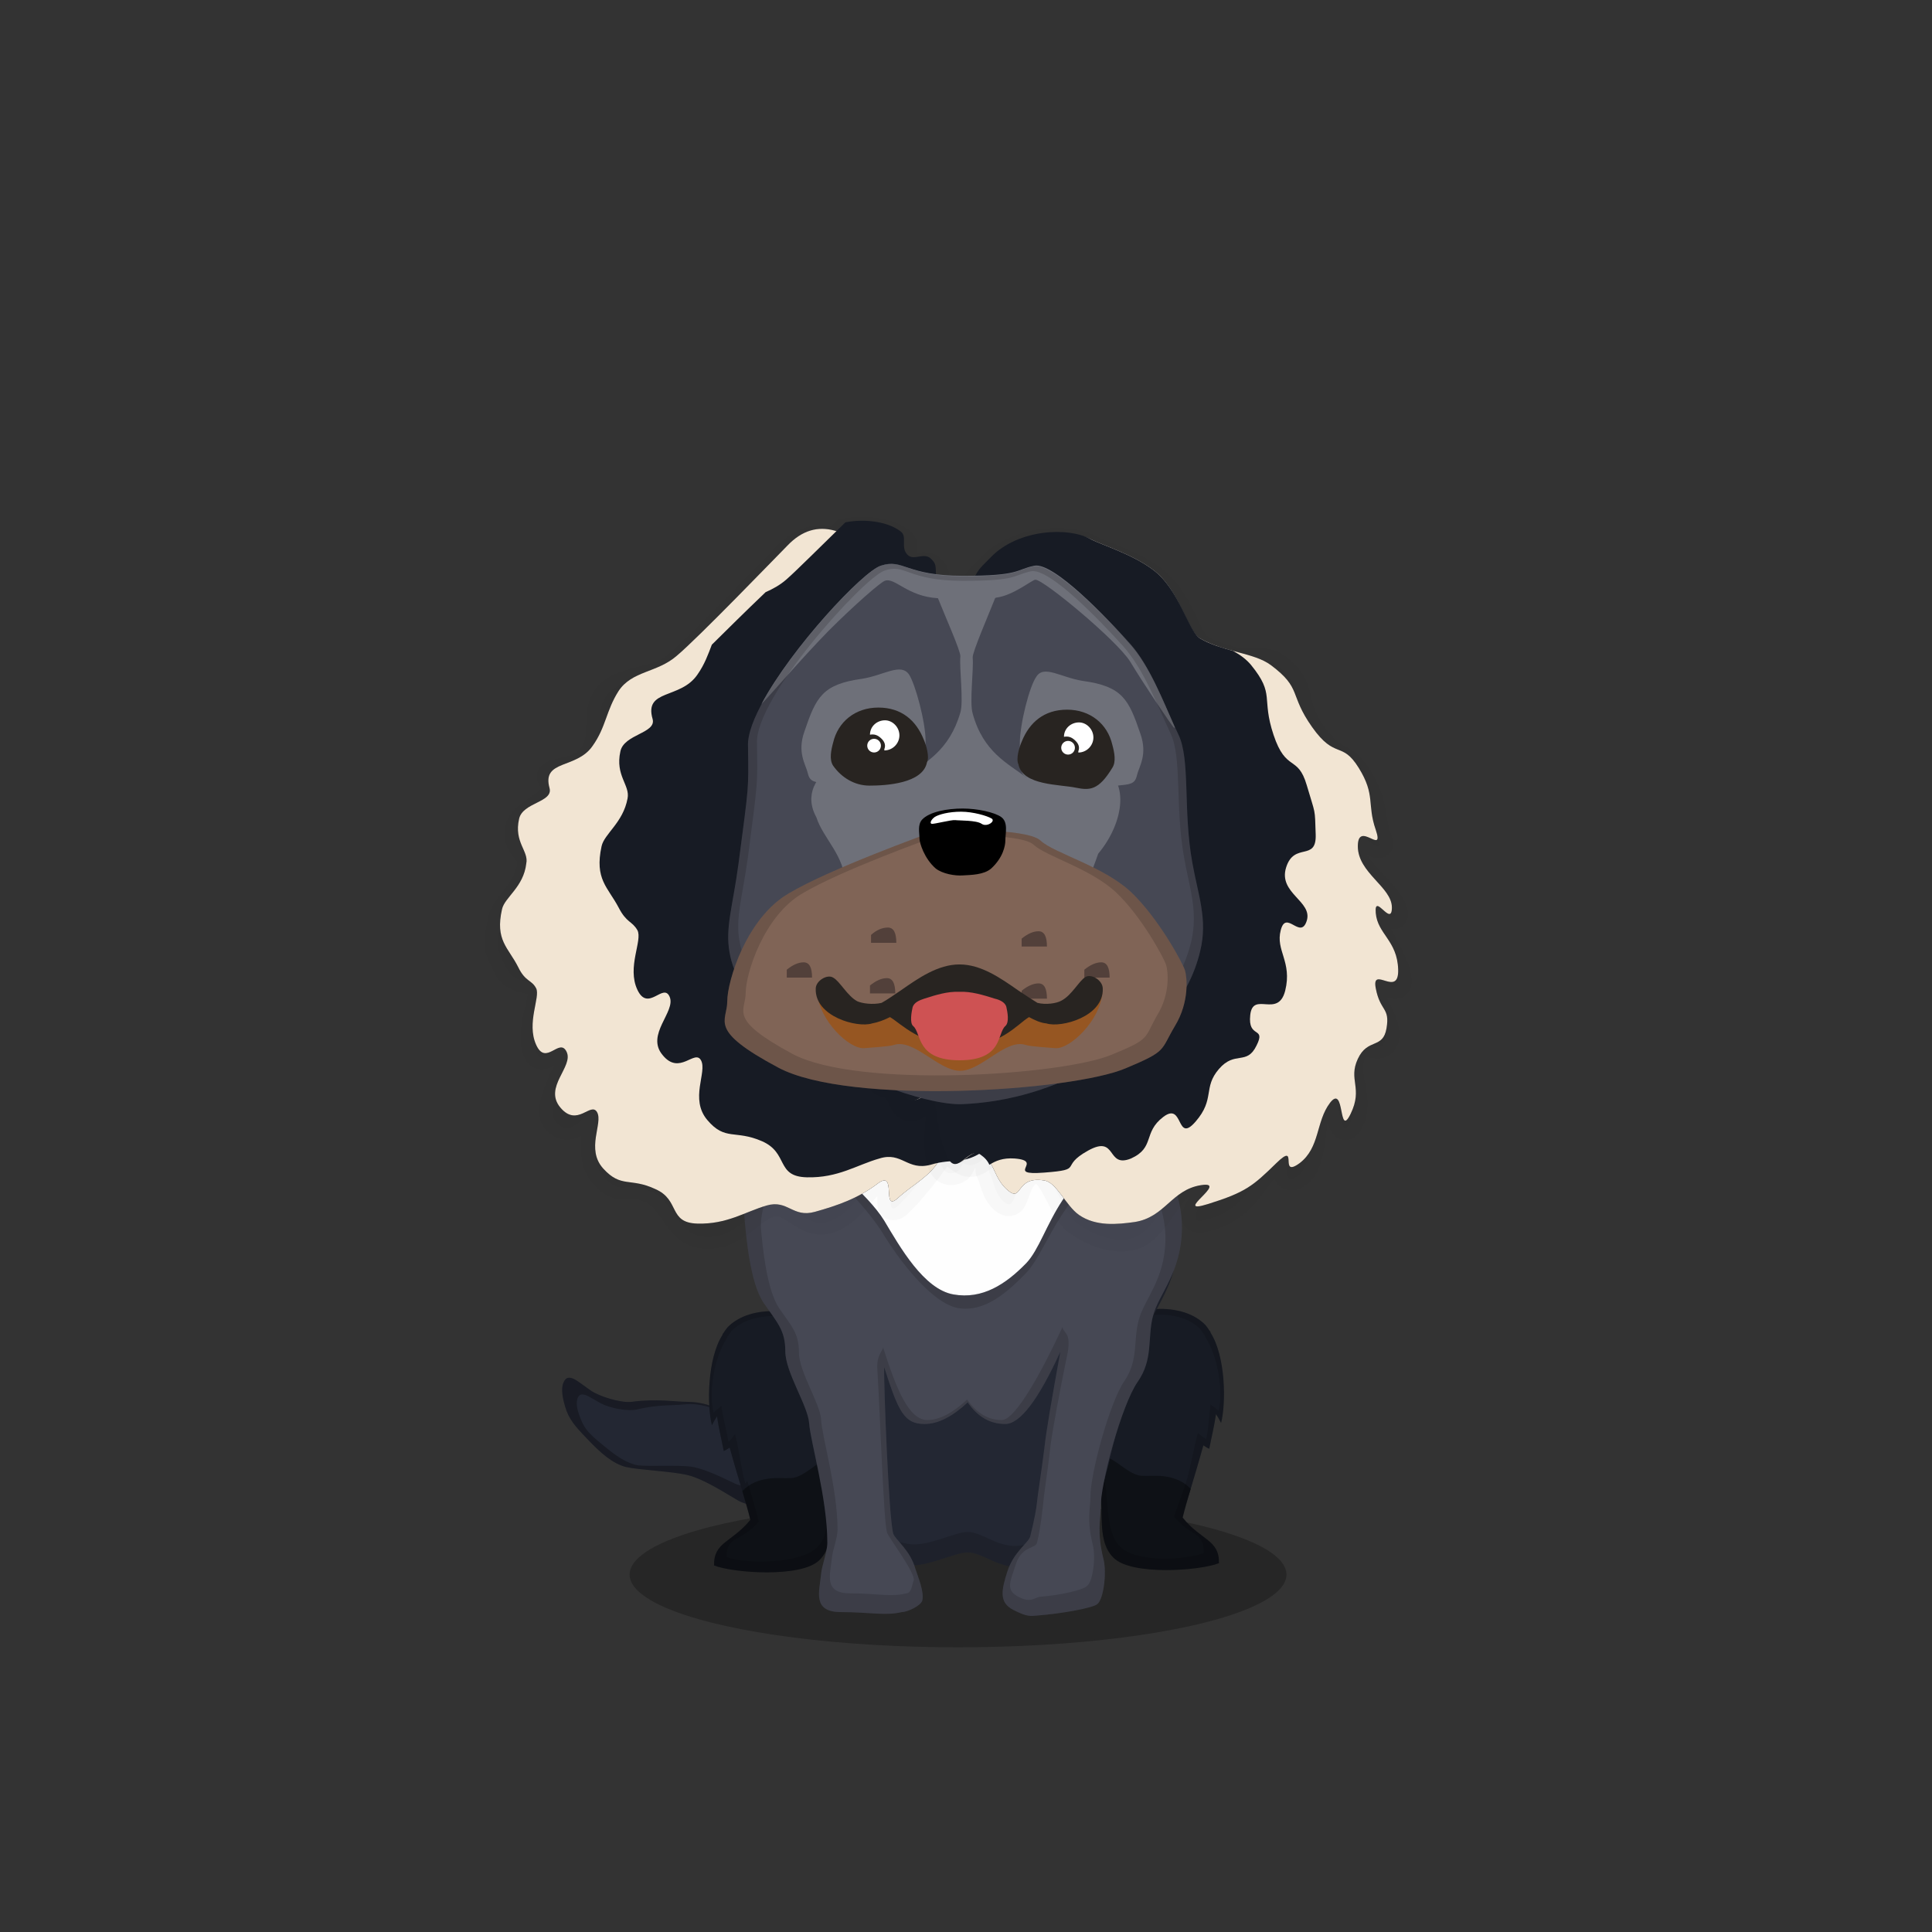 ﻿<?xml version="1.0" encoding="utf-8"?><!DOCTYPE svg PUBLIC "-//W3C//DTD SVG 1.1//EN" "http://www.w3.org/Graphics/SVG/1.1/DTD/svg11.dtd"><svg x="0" y="0" width="340px" height="340px" viewBox="0, 0, 340, 340" preserveAspectRatio="xMidYMid" font-size="0" id="a" enable-background="new 0 0 340 340" xmlns="http://www.w3.org/2000/svg" xmlns:xlink="http://www.w3.org/1999/xlink" xmlns:xml="http://www.w3.org/XML/1998/namespace" version="1.1"><rect x="0" y="0" width="340" height="340" fill="#333333" stroke="none"/><g id="b" fill="#000"><g id="c"><g transform="translate(0, 0) translate(0, 224)" id="d"><ellipse cx="168.6" cy="53.1" rx="57.8" ry="12.8" fill-opacity="0.25" id="e" /></g><g id="f"><g transform="translate(135.3, 239.5) scale(0.75) translate(-135.3, -239.5) translate(86.8, 77.2) translate(0, 161)" id="g"><path d="M0.4 6.2 C0.3 6.5 -0.6 7.7 0.7 12 C1.5 14.9 3.1 16.7 5.8 19.5 C9.2 23.1 11.9 25.4 15 26.2 C18.1 26.9 25.8 27.2 29.5 28.1 C33.5 29.1 38.9 32.7 41.2 34 C46 36.8 58.3 35.8 61.1 30.3 C62.5 27.5 64.6 23.5 64.1 19.5 C63.5 15.4 60.2 11.4 57.5 12 C52 13.2 48.6 13.1 43.4 13.8 C38.1 14.5 35.9 10.9 29.4 10.9 C26.4 10.9 22.2 10.1 16.3 10.9 C13.7 11.2 8.7 9.6 6.8 8.3 C5.9 7.7 3.6 5.9 2.7 5.5 C1.5 5 0.9 5.2 0.4 6.2 z" id="h" fill="#232733" /><g transform="translate(0, 5)" id="i"><path d="M37.6 7.9 C34.9 7.5 32.7 6.1 28.6 6.5 C26.1 6.8 22.4 6.5 17.5 7.7 C15.3 8.2 11 7.3 9.2 6.3 C8.4 5.9 6.3 4.6 5.5 4.3 C4.4 4 4 4.2 3.6 5.1 C3.6 5.4 2.9 6.5 4.4 10 C5.3 12.4 6.8 13.8 9.4 15.9 C12.6 18.6 15.1 20.3 17.8 20.8 C20.5 21.1 27 20.7 30.2 21.1 C33.7 21.6 38.6 24.2 40.6 25.1 C44.9 27 55.2 25.1 57.1 20.2 C58 17.7 59.5 14.1 58.7 10.8 C58.4 9.5 57.7 8.2 56.9 7.2 C57.1 7.2 57.3 7.1 57.5 7.1 C60.2 6.5 63.5 10.5 64.1 14.6 C64.6 18.6 62.5 22.6 61.1 25.4 C58.3 30.8 46 31.8 41.2 29 C38.9 27.7 33.5 24.1 29.5 23.1 C25.8 22.2 18.1 21.9 15 21.2 C11.9 20.4 9.2 18.1 5.8 14.5 C3.1 11.7 1.5 9.9 0.7 7 C-0.6 2.7 0.3 1.5 0.4 1.2 C0.9 0.2 1.5 0 2.7 0.5 C3.6 0.9 5.9 2.7 6.8 3.3 C8.7 4.6 13.7 6.2 16.3 5.9 C22.2 5.1 26.4 5.9 29.4 5.9 C33 5.9 35.3 7 37.6 7.9 z" fill-opacity="0.3" id="j" /></g></g><g transform="translate(129.893, 274.6) scale(0.743) translate(-127.1, -274.6) translate(102.4, 79.1) translate(17, 136)" id="k"><path d="M4.3 33.6 C3.8 31 3.1 28.2 2.7 25.4 C2.3 26 1.9 26.7 1.5 27.5 C0.3 22.8 0.4 11.7 4 6.1 C4 6.1 4 6.1 4 6 C4 5.9 4.1 5.9 4.1 5.8 C4.1 5.8 4.1 5.7 4.2 5.7 C4.5 5.2 4.8 4.8 5.2 4.3 C10.6 -1.3 22.8 -0.7 30 5.8 C42.2 16.8 34 33.7 31.1 40.5 C28.6 46.5 9.7 46.3 9.1 44.4 C8 40.8 6.8 36.8 5.7 32.8 C5.2 33.1 4.8 33.4 4.3 33.6 z" id="l" fill="#171B24" /><path d="M10.6 49.9 C10.1 47.8 9.4 45.5 8.7 43.1 C10.5 41.2 12.7 40.4 15.2 40.1 C16.9 39.9 18.7 40.1 20.4 40 C22.6 39.8 24.8 37.8 26.5 36.7 C28.1 35.7 31.4 33.6 33.1 35.5 C32.3 37.5 31.6 39.2 31 40.6 C28.5 46.6 31.6 54.8 27 59.4 C22.8 63.7 6.5 62.5 2 60.7 C1.9 55.1 6.2 55.3 10.6 49.9 z" id="m" fill="#0E1116" /><path d="M30.8 41 C28.6 47 31.5 54.9 27 59.4 C22.8 63.7 6.5 62.5 2 60.7 C1.9 55.1 6.2 55.3 10.6 49.9 C10.1 47.8 9.4 45.5 8.7 43.1 L8.7 43.1 C7.7 39.8 6.7 36.3 5.7 32.8 C5.2 33.1 4.8 33.4 4.3 33.6 C3.8 31 3.1 28.2 2.7 25.4 C2.3 26 1.9 26.7 1.5 27.5 C0.3 22.8 0.4 11.7 4 6.1 L4 6 C4 5.9 4.1 5.9 4.1 5.8 C4.1 5.8 4.1 5.7 4.2 5.7 C4.5 5.2 4.8 4.8 5.2 4.3 C10.6 -1.3 22.8 -0.7 30 5.8 C42.2 16.8 34 33.7 31.1 40.5 C31 40.7 30.9 40.8 30.8 41 z M29.2 40.7 C29.8 39.6 30.2 39 30.2 38.9 C32.9 32.5 40.6 16.8 29.2 6.6 C22.5 0.5 11.2 0 6.1 5.2 C5.8 5.7 5.5 6 5.2 6.5 C5.1 6.5 5.1 6.6 5.1 6.6 C5.1 6.7 5 6.7 5 6.9 C1.7 12.1 0.8 20.2 1.9 24.6 C2.3 23.9 3.3 23.5 3.7 22.9 C4.1 25.5 5 29 5.4 31.4 C5.9 31.2 6.5 30 7 29.7 C7.9 33 8.5 38.3 9.4 41.3 L9.9 40.7 C10.6 42.9 12.1 48.3 12.6 50.3 C8.5 55.3 4.9 53.5 5 58.7 C9.2 60.4 22.5 60.4 26.4 56.4 C30.6 52.3 27.2 46.2 29.2 40.7 z" opacity="0.15" id="n" /></g><g transform="translate(210.507, 274.2) scale(0.743) translate(-213.3, -274.2) translate(103.7, 78.7) translate(98.5, 167.5) scale(-1, 1) translate(-98.5, -167.5) translate(80, 136)" id="o"><path d="M4.3 33.6 C3.8 31 3.1 28.2 2.7 25.4 C2.3 26 1.9 26.7 1.5 27.5 C0.3 22.8 0.4 11.7 4 6.1 C4 6.1 4 6.1 4 6 C4 5.9 4.1 5.9 4.1 5.8 C4.1 5.8 4.1 5.7 4.2 5.7 C4.5 5.2 4.8 4.8 5.2 4.3 C10.6 -1.3 22.8 -0.7 30 5.8 C42.2 16.8 34 33.7 31.1 40.5 C28.6 46.5 9.7 46.3 9.1 44.4 C8 40.8 6.8 36.8 5.7 32.8 C5.2 33.1 4.8 33.4 4.3 33.6 z" id="p" fill="#171B24" /><path d="M10.6 49.9 C10.1 47.8 9.4 45.5 8.7 43.1 C10.5 41.2 12.7 40.4 15.2 40.1 C16.9 39.9 18.7 40.1 20.4 40 C22.6 39.8 24.8 37.8 26.5 36.7 C28.1 35.7 31.4 33.6 33.1 35.5 C32.3 37.5 31.6 39.2 31 40.6 C28.5 46.6 31.6 54.8 27 59.4 C22.8 63.7 6.5 62.5 2 60.7 C1.9 55.1 6.3 55.3 10.6 49.9 z" id="q" fill="#0E1116" /><path d="M30.8 41 C28.6 47 31.5 54.9 27 59.4 C22.8 63.7 6.5 62.5 2 60.7 C1.9 55.1 6.3 55.3 10.6 49.9 C10.1 47.8 9.4 45.5 8.7 43.1 L8.7 43.1 C7.7 39.8 6.7 36.3 5.7 32.8 C5.2 33.1 4.8 33.4 4.3 33.6 C3.8 31 3.1 28.2 2.7 25.4 C2.3 26 1.9 26.7 1.5 27.5 C0.3 22.8 0.4 11.7 4 6.1 L4 6 C4 5.9 4.1 5.9 4.1 5.8 C4.1 5.8 4.1 5.7 4.2 5.7 C4.5 5.2 4.8 4.8 5.2 4.3 C10.6 -1.3 22.8 -0.7 30 5.8 C42.2 16.8 34 33.7 31.1 40.5 C31 40.7 30.9 40.8 30.8 41 z M29.7 38.9 L28.4 41.3 C28.5 41.1 29.9 38.6 30 38.5 C32.6 32.3 40.1 16.8 29 6.7 C22.4 0.8 11.3 0.2 6.4 5.3 C6 5.8 5.8 6.2 5.5 6.6 C5.4 6.6 5.4 6.7 5.4 6.7 C5.4 6.8 5.3 6.8 5.3 7 C2 12.1 1 20.4 2.1 24.7 C2.5 24 3.6 23.6 4 23.1 C4.3 25.6 4.5 29 5 31.3 C5.4 31.2 6.6 30.2 7 29.9 C7.9 33.1 8.7 37.9 9.6 40.9 C10.2 43.1 12.1 47.7 12.6 49.7 C8.6 54.6 5.5 53.1 5.6 58.3 C9.7 59.9 21.5 60.7 25.4 56.8 C29.4 52.7 27.7 44.4 29.7 38.9 z" opacity="0.15" id="r" /></g><g transform="translate(105.9, 77.8) translate(21, 75)" id="s"><g transform="translate(6, 0)" id="t"><path d="M13.7 29.7 C8.6 38.6 5.3 45 3.9 48.9 C1.9 54.8 -0.9 62.4 0.9 69 C2.7 75.6 6.9 81.9 8.9 88.8 C10.9 95.7 11.9 109.2 15.7 116.2 C17.8 120.1 22.1 121.8 26.5 122.6 C30 123.2 34.9 120.4 37.4 120.4 C40.1 120.4 43 123.4 47 122.9 C51.3 122.4 55.4 121.3 57.1 118.6 C60.4 113.5 63.2 101.9 65 91.6 C66.8 81.3 73.7 75.3 74 68.3 C74.3 61.3 75.8 55.5 70.8 47.1 C67.5 41.6 64 35.3 60.4 28.3 C56.9 23.2 59 2 36.2 1 C14.3 0 17.6 23.7 13.7 29.7 z" id="u" fill="#232733" /><path d="M57.5 32.2 C58.9 35.3 60.2 38.2 61.5 40.9 C62.4 43.8 63.1 46.9 63.1 49.4 C63.1 56.6 51.9 79.5 37.1 80.6 C22.3 81.6 10.3 54.9 10.3 48 C10.3 41.1 13.4 37.7 17.3 31 C19.1 27.8 31 26.1 39.5 26.8 C48.9 27.6 55 30.9 56 30.9 C56.4 30.9 56.9 31.4 57.5 32.2 z" id="v" fill="#FEFEFE" /><path d="M13.7 29.7 C17.6 23.7 14.3 0 36.2 1 C59 2 56.9 23.2 60.4 28.3 C64 35.3 67.5 41.6 70.8 47.1 C75.8 55.5 74.3 61.3 74 68.3 C73.7 75.3 66.8 81.3 65 91.6 C63.2 101.9 60.4 113.5 57.1 118.6 C55.4 121.3 51.3 122.4 47 122.9 C43 123.4 40.1 120.4 37.4 120.4 C34.9 120.4 30 123.2 26.5 122.6 C22.1 121.8 17.8 120.1 15.7 116.2 C11.9 109.2 10.9 95.7 8.9 88.8 C6.9 81.9 2.7 75.6 0.9 69 C-0.9 62.4 1.9 54.8 3.9 48.9 C5.3 45 8.6 38.6 13.7 29.7 z M14.7 29.8 C9.8 38.4 6.6 44.5 5.3 48.2 C3.4 53.9 0.7 61.2 2.4 67.5 C4.1 73.8 8.2 79.9 10.1 86.5 C12 93.1 13 106 16.6 112.8 C18.6 116.5 22.7 118.1 26.9 118.9 C30.3 119.5 35 116.8 37.4 116.8 C40 116.8 42.8 119.7 46.6 119.2 C50.7 118.7 54.7 117.6 56.3 115.1 C59.5 110.2 62.1 99 63.9 89.2 C65.6 79.3 72.2 73.5 72.5 66.8 C72.8 60.1 74.2 54.6 69.4 46.5 C66.3 41.2 62.9 35.2 59.5 28.5 C56.1 23.6 58.1 3.3 36.2 2.3 C15.3 1.4 18.4 24.1 14.7 29.8 z" opacity="0.15" id="w" /></g></g><g fill-rule="evenOdd" transform="translate(104.9, 77.8) translate(65, 163) scale(-1, 1) translate(-65, -163) translate(26, 119)" id="x"><path d="M7.6 1.8 C8.9 0.3 10.2 -1 14.9 6 C16.8 8.8 20 11.5 21.9 14.4 C24.8 18.8 26.1 23.2 28.3 25.5 C31.9 29.2 36 31.9 41.1 31 C46.3 30.1 50.5 22.7 53.3 18 C56.2 13.3 63.6 7.6 66.2 4.7 C68.8 2 69.2 -1.4 72.1 1.4 C75 4.2 78.2 13.6 77.9 17.2 C77.6 20.8 76.9 29 74.5 32.5 C72.1 36 70.7 37.3 70.7 41 C70.7 44.7 66.7 50.6 66.5 53.7 C66.3 56.8 63.3 66.9 63.3 74.7 C63.3 76.3 64.3 78.8 64.4 80.2 C64.7 83.3 66 86.9 60.9 86.9 C55.8 86.9 53.1 87.6 50.2 86.9 C49.2 86.9 46.9 85.8 46.6 84.9 C46.2 83.3 47.4 80.6 47.8 79.3 C48.7 76 51.4 74.1 51.7 73.1 C52.5 70.5 53.4 46.4 53.3 43.8 C50.8 51.6 49.8 53.8 46.2 53.8 C43.8 53.8 41.3 52.5 38.6 50 C36.8 52.6 34.6 53.8 32 53.8 C29.4 53.8 26.2 49.6 22.3 41.1 C23.8 49.4 24.8 55.1 25.1 58 C25.6 62 26.3 66.4 26.4 67.5 C26.5 68.6 26.8 70.4 27.6 73.6 C27.9 74.7 30.5 76.3 31.6 79.7 C32.7 83.1 33.1 85.2 30.6 86.5 C28.1 87.8 27.5 87.6 26.3 87.5 C22.3 87.2 16.6 86.2 15.8 85.5 C14.7 84.7 14.1 80 14.7 77.6 C15.9 72.8 15.2 70.5 15.2 68.6 C15.3 64.4 11.5 50.4 8.7 46.4 C5.9 42.4 7 38.7 6 34.8 C5 30.9 1 27.2 0.9 19.4 C0.8 11.6 6.2 3.2 7.6 1.8 z" id="y" fill="#464854" /><path d="M7.6 1.8 C8.9 0.3 10.2 -1 14.9 6 C16.8 8.8 20 11.5 21.9 14.4 C24.8 18.8 26.1 23.2 28.3 25.5 C31.9 29.2 36 31.9 41.1 31 C46.3 30.1 50.5 22.7 53.3 18 C56.2 13.3 63.6 7.6 66.2 4.7 C68.8 2 69.2 -1.4 72.1 1.4 C75 4.2 78.2 13.6 77.9 17.2 C77.6 20.8 76.9 29 74.5 32.5 C72.1 36 70.7 37.3 70.7 41 C70.7 44.7 66.7 50.6 66.5 53.7 C66.3 56.8 63.3 66.9 63.3 74.7 C63.3 76.3 64.3 78.8 64.4 80.2 C64.7 83.3 66 86.9 60.9 86.9 C55.8 86.9 53.1 87.6 50.2 86.9 C49.2 86.9 46.9 85.8 46.6 84.9 C46.2 83.3 47.4 80.6 47.8 79.3 C48.7 76 51.4 74.1 51.7 73.1 C52.5 70.5 53.4 46.4 53.3 43.8 C50.8 51.6 49.8 53.8 46.2 53.8 C43.8 53.8 41.3 52.5 38.6 50 C36.8 52.6 34.6 53.8 32 53.8 C29.4 53.8 26.2 49.6 22.3 41.1 C23.8 49.4 24.8 55.1 25.1 58 C25.6 62 26.3 66.4 26.4 67.5 C26.5 68.6 26.8 70.4 27.6 73.6 C27.9 74.7 30.5 76.3 31.6 79.7 C32.7 83.1 33.1 85.2 30.6 86.5 C28.1 87.8 27.5 87.6 26.3 87.5 C22.3 87.2 16.6 86.2 15.8 85.5 C14.7 84.7 14.1 80 14.7 77.6 C15.9 72.8 15.2 70.5 15.2 68.6 C15.3 64.4 11.5 50.4 8.7 46.4 C5.9 42.4 7 38.7 6 34.8 C5 30.9 1 27.2 0.9 19.4 C0.8 11.6 6.2 3.2 7.6 1.8 z M10 5 C8.7 6.3 3.7 14.1 3.8 21.3 C3.9 28.5 7.6 31.9 8.5 35.5 C9.5 39.1 8.5 42.5 11 46.2 C13.6 49.9 17.1 62.8 17 66.7 C17 68.5 17.7 70.6 16.6 75 C16 77.3 16.6 81.6 17.6 82.3 C18.3 83 22.1 83.9 25.8 84.2 C26.9 84.3 27.4 85.4 29.7 84.2 C32 83 31.1 81.5 30.1 78.4 C29 75.2 26.7 75.8 26.4 74.7 C25.7 71.8 25.3 67.7 25.2 66.7 C25.1 65.7 24.4 61.1 24 57.4 C23.7 55.1 22.4 47.9 21 41.2 C20.9 40.7 20.7 39.4 21 38.4 C21.3 37.6 22 37.2 21.9 36.7 C25.5 44.5 30.2 53.1 32.6 53.1 C35 53.1 37 51.9 38.7 49.5 C41.2 51.8 43.5 53.1 45.7 53.1 C49 53.1 51.2 47.5 53.5 40.3 C53.5 40.9 54.7 41.7 54.5 44.2 C54 52.4 53.4 71 52.8 72.9 C52.5 73.8 47.8 80 48.1 81.3 C48.4 82.1 48.5 83.6 49.4 83.6 C52.1 84.3 54.6 83.6 59.3 83.6 C64 83.6 62.8 80.3 62.5 77.4 C62.4 76.1 61.5 73.8 61.5 72.4 C61.5 65.2 64.3 55.8 64.4 53 C64.6 50.1 68.3 44.6 68.3 41.2 C68.3 37.8 69.6 36.6 71.8 33.4 C74 30.1 74.7 22.6 75 19.2 C75.2 15.9 72.3 7.2 69.6 4.6 C66.9 2.1 66.6 5.2 64.2 7.7 C61.8 10.4 56.2 15.9 53.5 20.3 C50.9 24.6 45.1 32.5 40.3 33.4 C35.5 34.2 31.5 30.5 28.2 27.1 C26.2 24.9 24.6 20.9 21.9 16.8 C20.1 14.2 18.5 11.5 16.8 8.9 C12.4 2.4 11.2 3.6 10 5 z" opacity="0.15" id="z" /></g></g><g transform="translate(169.6, 188) scale(0.986) translate(-169.6, -188)" id="a1"><g transform="translate(153.6, 97) scale(1.6, 1.4) translate(-145.6, -112) translate(101.5, 70.9) translate(2, 36)" id="b1"><g opacity="0.15" transform="translate(0, 1)" id="c1"><path d="M38.9 0.5 C40.6 0.1 43.3 0.2 45 1.6 C45.9 2.3 45 3.6 45.8 4.6 C46.5 5.5 47.7 4.2 48.5 5.2 C49 5.8 49 5.9 49 7.8 C49 9.7 51 7 51.9 9.4 C52.1 10 52.4 11 52.7 11.5 C52.9 12 53.3 11 54.6 12.9 C55.9 14.8 55.4 16.4 56.3 17.5 C57.3 18.7 58.7 18.6 59.6 21 C60.5 23.4 57.9 21.9 58.3 22.9 C58.8 24.2 61 25.6 61.3 27.1 C61.5 28.4 59.6 29.2 59.6 30.6 C59.6 31.6 62.5 32.1 63.3 33.7 C63.9 34.9 62.3 37.2 62.5 38 C62.8 39.4 64.7 38.7 64.8 40.8 C64.9 43.5 61.8 43.8 62.5 45.9 C62.8 46.7 64.7 49.1 64.8 51.1 C64.9 53.1 62.5 51.9 62.5 52.4 C62.5 53.7 63.5 57 63.9 58.2 C64.5 60.4 62.7 60.7 62.5 61.7 C62.4 62.4 63.3 65.1 63.3 66.7 C63.3 68.3 61.7 65.7 61.3 66.7 C60.9 67.7 62.4 69 61.8 70.4 C61.2 71.8 59.2 71.2 58.9 72.2 C57.9 75 59.9 75 59.7 76.1 C59.5 77.2 58.6 78.7 58.4 79.3 C56.2 81.3 56.4 78.9 54 80.9 C51.9 82.7 51.6 79.5 49.5 80 C48.3 82 46.3 85 44.7 86.7 C42.9 88.5 45.2 80.7 43 82.6 C40.8 84.5 39.4 87.9 36.9 88.7 C34.4 89.5 32.9 85.8 30.5 86.6 C28.1 87.4 26.7 90.7 23.4 90.6 C20.1 90.5 20 86.2 17.2 84.8 C14.4 83.3 14 85.5 12 83 C10 80.5 11.5 76.6 10.8 75.2 C10.1 73.8 8.5 78.5 6.6 75.9 C4.7 73.3 11.2 63.8 10.4 61.9 C9.6 60 5.6 70.1 4.5 67.2 C3.4 64.4 5.4 60 4.9 58.9 C4.4 57.8 2 58.4 1.2 56.5 C0.1 54 -0.2 53.8 0.6 49.8 C0.9 48.3 3.5 46.1 3.8 43.1 C4.1 41.5 1.9 41.3 2.5 38.3 C2.9 36.2 7 34.9 6.6 33.1 C4.3 30.2 8.9 32 10.7 29 C12.2 26.6 10.8 24.2 12.2 21.7 C13.7 19.1 17.9 19.7 20.1 17.5 C22.5 15.2 31.1 5 32.4 3.5 C34.2 1.4 36 1 37.9 1.6 C38.2 1.2 38.6 0.9 38.9 0.5 z" stroke="#000000" stroke-width="3" opacity="0.15" id="d1" /></g><g id="e1"><path d="M32.4 3.5 C31.1 5 22.5 15.2 20.1 17.5 C17.9 19.7 15.1 19.4 13.6 22 C12.2 24.5 12.2 26.6 10.7 29 C8.9 32 5 30.7 5.9 34.4 C6.3 36.2 2.9 36.2 2.5 38.3 C1.9 41.3 3.6 42.4 3.3 44 C3 47 0.9 48.3 0.6 49.8 C-0.2 53.8 1.3 54.7 2.4 57.2 C3.2 59.1 3.9 58.8 4.4 59.9 C4.9 61 3.3 64.3 4.4 67.1 C5.5 69.9 7 66.1 7.8 68 C8.6 69.9 5.2 72.5 7.1 75.1 C9 77.7 10.5 74.3 11.2 75.7 C11.9 77.1 9.9 80.4 11.9 82.9 C13.9 85.4 14.9 84 17.7 85.5 C20.5 86.9 19.1 89.8 22.4 89.9 C25.7 90 27.7 88.4 30.1 87.6 C32.5 86.8 33 89.2 35.5 88.4 C38 87.6 40.3 86.7 42.5 84.8 C44.7 82.9 42.9 88.5 44.7 86.7 C46.5 84.8 48.3 84 49.5 81.6 C50.7 79.1 52 81.4 52.9 79.8 C53.7 78.1 53.9 77.5 54.3 75.2 C54.5 73.8 56.4 74.2 57.1 68.1 C57.3 66.1 58 61.6 58.3 59.3 C58.7 56.9 59.1 47.9 58.3 45.7 C54.5 34.8 56.6 22.8 51.9 17.7 C47.2 12.6 39.2 -4.7 32.4 3.5 z" id="f1" fill="#171B24" /><path d="M32.4 3.5 C31.1 5 22.5 15.2 20.1 17.5 C17.9 19.7 15.1 19.4 13.6 22 C12.2 24.5 12.2 26.6 10.7 29 C8.9 32 5 30.7 5.9 34.4 C6.3 36.2 2.9 36.2 2.5 38.3 C1.9 41.3 3.6 42.4 3.3 44 C3 47 0.9 48.3 0.6 49.8 C-0.2 53.8 1.3 54.7 2.4 57.2 C3.2 59.1 3.9 58.8 4.4 59.9 C4.9 61 3.3 64.3 4.4 67.1 C5.5 69.9 7 66.1 7.8 68 C8.6 69.9 5.2 72.5 7.1 75.1 C9 77.7 10.5 74.3 11.2 75.7 C11.9 77.1 9.9 80.4 11.9 82.9 C13.9 85.4 14.9 84 17.7 85.5 C20.5 86.9 19.1 89.8 22.4 89.9 C25.7 90 27.7 88.4 30.1 87.6 C32.5 86.8 33 89.2 35.5 88.4 C38 87.6 40.3 86.7 42.5 84.8 C44.7 82.9 42.9 88.5 44.7 86.7 C46.5 84.8 48.3 84 49.5 81.6 C50.7 79.1 52 81.4 52.9 79.8 C53.7 78.1 53.9 77.5 54.3 75.2 C54.5 73.8 56.4 74.2 57.1 68.1 C57.3 66.1 58 61.6 58.3 59.3 C58.7 56.9 59.1 47.9 58.3 45.7 C54.5 34.8 56.6 22.8 51.9 17.7 C47.2 12.6 39.2 -4.7 32.4 3.5 z" id="g1" fill="#F2E5D3" /><path d="M54.5 80.5 C52.1 82.5 51 81.5 48.4 82.4 C45.8 83.2 45.2 80.7 42.7 81.6 C40.2 82.4 38.1 84.1 34.6 84 C31.1 83.9 32.6 80.9 29.6 79.4 C26.6 77.9 25.5 79.4 23.5 76.7 C21.5 74 23.5 70.6 22.8 69.1 C22.1 67.6 20.4 71.1 18.5 68.4 C16.6 65.8 20 62.9 19.3 61 C18.6 59.1 16.9 63 15.7 60.1 C14.5 57.2 16.3 53.8 15.7 52.5 C15.1 51.3 14.5 51.6 13.6 49.6 C12.4 47 10.9 46 11.7 41.8 C12 40.2 14.1 38.8 14.6 35.7 C14.9 34 13.2 32.8 13.8 29.7 C14.2 27.5 17.8 27.4 17.4 25.6 C16.4 21.7 20.5 23.1 22.4 19.9 C23.2 18.6 23.6 17.3 24 16.1 C25.5 14.4 27.8 11.8 30 9.4 C30.8 9 31.6 8.5 32.3 7.8 C33.5 6.6 36.2 3.5 38.9 0.5 C40.6 0.1 43.3 0.2 45 1.6 C45.9 2.3 45 3.6 45.8 4.6 C46.5 5.5 47.7 4.2 48.5 5.2 C49 5.8 49 5.9 49 7.8 C49 9.7 51 7 51.9 9.4 C52.1 10 52.4 11 52.7 11.5 C52.9 12 53.3 11 54.6 12.9 C55.9 14.8 55.4 16.4 56.3 17.5 C57.3 18.7 58.7 18.6 59.6 21 C60.5 23.4 57.9 21.9 58.3 22.9 C58.8 24.2 61 25.6 61.3 27.1 C61.5 28.4 59.6 29.2 59.6 30.6 C59.6 31.6 62.5 32.1 63.3 33.7 C63.9 34.9 62.3 37.2 62.5 38 C62.8 39.4 64.7 38.7 64.8 40.8 C64.9 43.5 61.8 43.8 62.5 45.9 C62.8 46.7 64.7 49.1 64.8 51.1 C64.9 53.1 62.5 51.9 62.5 52.4 C62.5 53.7 63.5 57 63.9 58.2 C64.5 60.4 62.7 60.7 62.5 61.7 C62.4 62.4 63.3 65.1 63.3 66.7 C63.3 68.3 61.7 65.7 61.3 66.7 C60.9 67.7 62.4 69 61.8 70.4 C61.2 71.8 59.2 71.2 58.9 72.2 C57.9 75 59.9 75 59.7 76.1 C59.5 77.2 58.6 78.7 58.4 79.3 C56.2 81.3 56.9 78.5 54.5 80.5 z" id="h1" fill="#171B24" /></g></g><g transform="translate(184.9, 97) scale(1.6, 1.4) translate(-192.9, -112) translate(90.8, 70.9) translate(110.5, 82.5) scale(-1, 1) translate(-110.5, -82.5) translate(79, 37)" id="i1"><g opacity="0.15" transform="translate(31.5, 46) scale(-1, 1) translate(-31.5, -46) translate(0, 1)" id="j1"><path d="M34.6 5.5 C37.5 7.9 38.4 12.9 39.7 14.2 C39.8 14.3 39.8 14.3 39.9 14.3 C40.6 14.8 41.3 15.1 42.1 15.4 C42.5 15.5 42.9 15.7 43.3 15.8 C45 16.4 47.2 15.6 48.3 16.6 C51.8 19.6 49.8 21 52.4 25.2 C55 29.4 55.7 27.4 57.6 30.9 C59.5 34.4 58.8 35.5 59.8 38.8 C60.8 42.2 56.4 35.7 56.4 39.1 C56.4 42.5 61.6 45.9 61.6 48.5 C61.6 51.1 55.3 39.2 55.5 41.9 C55.7 44.6 61.9 53.2 62 56.9 C62.1 60.6 56.4 51 56.9 54 C57.4 57 61 61.5 60.6 64.2 C60.2 66.9 58 63.6 56.9 66.3 C55.8 69 58 71.8 56.6 75.1 C55.2 78.4 55.4 67.3 53.7 69.8 C52.1 72.2 53.1 79.8 50.8 81.8 C48.4 83.8 50.7 76.9 48.1 79.8 C45.5 82.7 45.1 85.8 40.9 87.3 C36.7 88.8 42.8 82.8 39.6 82.5 C36.4 82.2 35.3 89.3 31.9 89.9 C30 90.2 28.1 89.4 26.2 87.9 C24.7 86.7 23.5 81.6 22.1 81.4 C18.9 80.8 19.7 86.7 18.1 85.2 C17 84.2 16.9 82.5 16.4 81.4 C16.3 81.4 16 74.6 15.7 74.7 C15.2 75 13.4 80.9 12.9 81.2 C12.4 81.6 11.5 81.8 11 80.4 C9.9 77.2 11.6 70.7 11 67.6 C10.8 66.6 8.5 73.1 8.2 73.2 C7.7 73.5 7.1 73.6 6.6 72.2 C5.4 69 4 71.8 4 68.1 C4 67.7 4.1 65.3 4 65.1 C3.5 64.3 2.9 64.2 2.6 63.4 C2.3 62.2 3.1 60 4.2 58 C4.6 57.2 2.1 59 2 58 C1.9 56.7 2.8 55.1 3.5 52.7 C4.2 50.3 1.6 52.6 1.4 51.6 C1.1 50.3 2.4 48.9 2.4 47.9 C2.4 45.5 1.5 47.4 0.8 45.2 C0.4 44 3.1 41.6 3.4 40.9 C3.7 40.3 1.8 40.8 1.9 39.8 C2.1 37.5 4.5 38.5 4.1 37 C3.8 35.9 2.7 35.9 2.7 35.2 C2.7 33.1 4.5 34.8 4.1 32.3 C4 31.2 3.5 28.8 3.4 27.7 C3.3 26 5.9 26.2 5.6 24.8 C5 21.9 4.4 22.2 7 19.3 C7.5 18.7 6.6 16.2 7 15.1 C8 12.3 9.5 12.9 9.8 12.2 C10.4 10.8 9.3 10 10.5 9.1 C11.9 8.1 13.7 9.5 14.6 6.9 C15.1 5.4 15.7 5 16.6 3.9 C19.6 0.4 25.2 0 27.8 1.7 C28.8 2.3 32.4 3.6 34.6 5.5 z" stroke="#000000" stroke-width="3" opacity="0.15" id="k1" /></g><g transform="translate(31.5, 44.5) scale(-1, 1) translate(-31.5, -44.5)" id="l1"><path d="M5.2 44 C3.1 51.1 6.5 56.9 4.4 60.5 C2.3 64.1 5.2 62 5.2 65.6 C5.2 69.2 5.8 68.8 7 72 C8.2 75.2 9.8 70.3 10.5 73.4 C11.2 76.5 10.8 76.8 11.8 80 C12.8 83.2 14.2 78.9 15.6 80 C17 81.1 16.9 83.2 18.5 84.7 C20.1 86.2 19.3 82.8 22.5 83.4 C23.9 83.6 24.9 86.6 26.4 87.8 C28.3 89.3 30.7 89 32.6 88.7 C36 88.1 36.7 84.6 40 84 C43.3 83.4 36.6 87.9 40.8 86.4 C45 84.9 45.8 84.1 48.4 81.2 C51 78.3 48.6 83.2 51 81.2 C53.3 79.2 52.8 75.9 54.4 73.5 C56.1 71 55.3 78.2 56.7 74.9 C58.1 71.6 56.4 70.6 57.5 67.9 C58.6 65.2 60.3 66.7 60.7 64 C61.1 61.3 60 61.9 59.5 58.9 C59 55.9 62.1 60.2 62 56.5 C61.9 52.8 59.7 52 59.5 49.3 C59.3 46.6 61.3 51.2 61.3 48.6 C61.3 46 57.5 44.2 57.5 40.8 C57.5 37.4 60.5 42.1 59.5 38.7 C58.5 35.4 59.5 34.3 57.6 30.8 C55.7 27.3 55 29.8 52.4 25.6 C49.8 21.4 51.3 20.7 47.8 17.7 C45.9 16.1 42.7 16.1 39.9 14.3 C38.5 13.4 37.6 8 34.6 5.5 C32.4 3.6 28.8 2.3 27.8 1.7 C22.9 -1.3 16.5 10.7 11.8 14.3 C7.1 17.9 6.6 23 5.2 26.9 C3.1 32.6 6 41.1 5.2 44 z" id="m1" fill="#171B24" /><path d="M5.2 44 C3.1 51.1 6.5 56.9 4.4 60.5 C2.3 64.1 5.2 62 5.2 65.6 C5.2 69.2 5.8 68.8 7 72 C8.2 75.2 9.8 70.3 10.5 73.4 C11.2 76.5 10.8 76.8 11.8 80 C12.8 83.2 14.2 78.9 15.6 80 C17 81.1 16.9 83.2 18.5 84.7 C20.1 86.2 19.3 82.8 22.5 83.4 C23.9 83.6 24.9 86.6 26.4 87.8 C28.3 89.3 30.7 89 32.6 88.7 C36 88.1 36.7 84.6 40 84 C43.3 83.4 36.6 87.9 40.8 86.4 C45 84.9 45.8 84.1 48.4 81.2 C51 78.3 48.6 83.2 51 81.2 C53.3 79.2 52.8 75.9 54.4 73.5 C56.1 71 55.3 78.2 56.7 74.9 C58.1 71.6 56.4 70.6 57.5 67.9 C58.6 65.2 60.3 66.7 60.7 64 C61.1 61.3 60 61.9 59.5 58.9 C59 55.9 62.1 60.2 62 56.5 C61.9 52.8 59.7 52 59.5 49.3 C59.3 46.6 61.3 51.2 61.3 48.6 C61.3 46 57.5 44.2 57.5 40.8 C57.5 37.4 60.5 42.1 59.5 38.7 C58.5 35.4 59.5 34.3 57.6 30.8 C55.7 27.3 55 29.8 52.4 25.6 C49.8 21.4 51.3 20.7 47.8 17.7 C45.9 16.1 42.7 16.1 39.9 14.3 C38.5 13.4 37.6 8 34.6 5.5 C32.4 3.6 28.8 2.3 27.8 1.7 C22.9 -1.3 16.5 10.7 11.8 14.3 C7.1 17.9 6.6 23 5.2 26.9 C3.1 32.6 6 41.1 5.2 44 z" id="n1" fill="#F2E5D3" /><path d="M45.6 17.7 C48.3 21.5 46.7 21.8 48.1 26.6 C49.5 31.4 50.8 29.1 51.8 33 C52.8 36.9 52.7 35.8 52.8 39.3 C52.9 42.8 50.4 40.2 49.5 43.5 C48.6 46.8 52.5 47.8 51.8 50.3 C51.1 52.8 49.5 48.8 48.9 51.5 C48.3 54.1 50.2 55.5 49.4 59.2 C48.6 62.8 45.8 59.2 45.5 62.3 C45.2 65.4 47.3 63.7 46.2 66.2 C45.1 68.8 43.8 66.8 42 69.2 C40.2 71.6 41.6 73 39.4 75.9 C37.2 78.8 38.1 73.3 35.8 75.3 C33.5 77.3 34.9 79.2 32.2 80.6 C29.4 81.9 30.7 77.5 27.4 79.6 C24.1 81.7 27.1 82 22.5 82.4 C18 82.8 22.6 80.9 19.2 80.6 C17.9 80.5 17.1 80.9 16.4 81.4 C16.2 80.9 15.9 80.5 15.4 80.1 C14 79 12.7 83.3 11.6 80.1 C10.5 76.9 10.9 76.6 10.3 73.5 C9.6 70.4 8 75.3 6.8 72.1 C5.6 68.9 4.2 71.7 4.2 68 C4.2 67.6 4.3 65.2 4.2 65 C3.7 64.2 3.1 64.1 2.8 63.3 C2.3 62.2 3.1 60 4.2 58 C4.6 57.2 2.1 59 2 58 C1.9 56.7 2.8 55.1 3.5 52.7 C4.2 50.3 1.6 52.6 1.4 51.6 C1.1 50.3 2.4 48.9 2.4 47.9 C2.4 45.5 1.5 47.4 0.8 45.2 C0.4 44 3.1 41.6 3.4 40.9 C3.7 40.3 1.8 40.8 1.9 39.8 C2.1 37.5 4.5 38.5 4.1 37 C3.8 35.9 2.7 35.9 2.7 35.2 C2.7 33.1 4.5 34.8 4.1 32.3 C4 31.2 3.5 28.8 3.4 27.7 C3.3 26 5.9 26.2 5.6 24.8 C5 21.9 4.4 22.2 7 19.3 C7.5 18.7 6.6 16.2 7 15.1 C8 12.3 9.5 12.9 9.8 12.2 C10.4 10.8 9.3 10 10.5 9.1 C11.9 8.1 13.7 9.5 14.6 6.9 C15.1 5.4 15.7 5 16.6 3.9 C19.6 0.4 25.2 0 27.8 1.7 C28.8 2.3 32.4 3.6 34.6 5.5 C37.6 8 38.6 13.4 39.9 14.3 C41.1 15.1 42.4 15.5 43.6 15.9 C44.4 16.4 45.1 17 45.6 17.7 z" id="o1" fill="#171B24" /></g></g><g transform="translate(98, 70.9) translate(30, 28)" id="p1"><g id="q1"><path d="M25.3 87.5 C28.4 87.8 32.5 88 35 86.7 C37.7 85.3 39.2 83.9 41.4 81.5 C43.9 85 46 86.1 49.2 87.5 C52.2 88.9 56.2 87.9 58.7 87.2 C61.2 86.4 66.9 83.2 67.5 79.5 C68.2 75.3 68.7 70.2 66.8 63.2 C65.2 57.1 57.5 53.8 53.8 49.9 C51.1 47 47.5 36.3 47.2 34.6 C46.4 31.2 46.5 27.6 47.7 20.5 C48.9 12.9 53.8 10.5 53.8 8 C53.8 5.6 48.7 10 42.5 10.1 C36.4 10.2 29.7 4.7 29.7 8 C29.7 11.4 34.7 13.8 35.7 19.5 C36.7 25.2 36.7 28.1 35.7 34 C35.1 37.5 31.6 47.8 28.3 50.4 C22.6 54.9 15.7 59.4 15.1 65.9 C14.5 72.6 13.8 76.4 15.7 80.1 C18 84.9 22.2 87.1 25.3 87.5 z" id="r1" fill="#594F46" /><path d="M41.4 1.3 C51.8 1.3 50.7 0.2 54.1 -0.5 C57.5 -1.2 67.3 8.9 71.2 13.2 C75.1 17.5 77.7 25 79.9 29.5 C82.1 34 80.7 43 82.4 52.4 C83.4 58.1 85.2 62.5 83.8 68.2 C82.9 72 80.7 77.3 76 81.2 C60.7 93.6 47.9 95.2 41.4 95.5 C35 95.8 18.6 90.1 8.1 81.4 C3.1 77.2 0.5 72.5 -0.2 68.4 C-1 64 0.4 60.1 1.4 52.6 C3.3 38.1 3.2 39.6 3.1 31.6 C2.7 23 22.7 0.8 26.8 -0.6 C30.9 -2 31.2 1.3 41.4 1.3 z" id="s1" fill="#464854" /><path d="M47.4 5.1 C50.5 4.7 53.8 1.9 54.4 1.9 C55.9 1.9 68.9 12.7 71.3 16.5 C73.7 20.5 78.7 27.9 79.1 28.3 C79.1 28.3 79.2 28.3 79.3 28.3 C77.2 23.6 74.7 17.1 71.1 13.2 C67.3 8.8 57.6 -1.3 54.2 -0.6 C50.8 0.1 51.8 1.2 41.5 1.2 C31.2 1.2 30.9 -1.9 26.8 -0.6 C23.6 0.4 10.8 14.1 5.5 24.1 C7.7 21.8 12.7 15.9 17.5 11 C22.1 6.4 26.7 2.4 27.5 2.1 C29.3 1.4 31.5 4.9 37 5.2 C38.1 8 41.1 14.7 41 15.6 C40.8 17.7 41.6 23.6 41 25.6 C39 32.5 34.7 34.5 31.4 37 C26 35.6 22 32.8 18.6 34.9 C15.2 36.9 13.1 40.3 15.3 44.3 C16.5 48.1 20.5 51.3 20.4 56.2 C19.5 58.2 14.5 61.8 10.1 63.6 C11.4 65.7 12.5 67.1 13.4 67.9 C15.4 69.6 19.6 76 20.4 78.7 C21.5 82.6 22.7 85.8 26.6 88.9 C29.7 89.7 34.9 89.8 42.1 89.1 C49.4 89.8 54.6 89.7 57.6 88.9 C64.3 85.2 62.4 84.8 63.5 80.9 C64.3 78.2 68.8 69.6 70.8 67.9 C71.7 67.1 72.8 65.7 74.1 63.6 C69.7 61.8 65.5 59 64.6 57 C63.7 55 64.3 54.6 65.6 50.8 C70.3 45.2 71.4 37.2 65.6 35.1 C59.8 33 58.2 35.8 52.8 37.2 C49.5 34.7 45.1 32.7 43.2 25.8 C42.6 23.8 43.4 17.9 43.2 15.8 C43.1 14.9 46.1 8 47.2 5.2 C47.2 5.2 47.3 5.1 47.4 5.1 z" id="t1" fill="#6E7079" /><path d="M41.4 1.3 C51.8 1.3 50.7 0.2 54.1 -0.5 C57.5 -1.2 67.3 8.9 71.2 13.2 C75.1 17.5 77.7 25 79.9 29.5 C82.1 34 80.7 43 82.4 52.4 C83.4 58.1 85.2 62.5 83.8 68.2 C82.9 72 80.7 77.3 76 81.2 C60.7 93.6 47.9 95.2 41.4 95.5 C35 95.8 18.6 90.1 8.1 81.4 C3.1 77.2 0.5 72.5 -0.2 68.4 C-1 64 0.4 60.1 1.4 52.6 C3.3 38.1 3.2 39.6 3.1 31.6 C2.7 23 22.7 0.8 26.8 -0.6 C30.9 -2 31.2 1.3 41.4 1.3 z M41.4 2.1 C31.5 2.1 31.2 -1.1 27.4 0.3 C23.6 1.7 4.3 23 4.7 31.1 C4.8 38.9 4.9 37.3 3.1 51.3 C2.1 58.6 0.8 62.3 1.6 66.5 C2.3 70.4 4.8 75 9.6 79 C19.6 87.4 35.4 92.8 41.5 92.5 C47.7 92.2 59.9 90.7 74.7 79 C79.2 75.3 81.3 70.2 82.2 66.5 C83.5 60.9 81.8 56.7 80.9 51.3 C79.3 42.3 80.6 33.7 78.5 29.3 C76.4 24.9 73.8 17.9 70 13.7 C66.2 9.5 56.9 -0.3 53.6 0.4 C50.3 1.1 51.4 2.1 41.4 2.1 z" opacity="0.15" id="u1" /></g></g><g transform="translate(169.6, 150.1) scale(0.94) translate(-169.6, -150.1)" id="v1"><g transform="translate(103.2, 81.2) translate(21, 46)" id="w1"><g transform="translate(0, 18)" id="x1"><path d="M10.2 45.1 C-3.3 37.9 0.5 36.4 0.5 32.5 C0.5 28.6 4.2 16.6 12.2 12 C20.1 7.3 38.5 0.7 39.6 0.3 C40.7 -0.1 57.5 -0.5 60 2 C62.6 4.4 71.8 6.8 77.1 11.7 C82.4 16.7 87 25.3 87.4 26.6 C87.8 27.9 88.3 32.6 85.5 37.2 C82.7 41.9 84.1 41.9 76.2 45.2 C66 49.6 23.7 52.3 10.2 45.1 z" id="y1" fill="#806456" /><path d="M10.2 45.1 C-3.3 37.9 0.5 36.4 0.5 32.5 C0.5 28.6 4.2 16.6 12.2 12 C20.1 7.3 38.5 0.7 39.6 0.3 C40.7 -0.1 57.5 -0.5 60 2 C62.6 4.4 71.8 6.8 77.1 11.7 C82.4 16.7 87 25.3 87.4 26.6 C87.8 27.9 88.3 32.6 85.5 37.2 C82.7 41.9 84.1 41.9 76.2 45.2 C66 49.6 23.7 52.3 10.2 45.1 z M12.9 42.5 C25.3 49.1 64.2 46.6 73.6 42.6 C80.9 39.6 79.6 39.6 82.1 35.2 C84.7 31 84.2 26.7 83.8 25.5 C83.4 24.3 79.2 16.4 74.3 11.8 C69.5 7.3 61.1 5 58.7 2.8 C56.4 0.5 41 0.9 39.9 1.3 C38.9 1.6 22 7.7 14.8 12 C7.4 16.3 4 27.3 4 30.9 C4 34.5 0.5 35.8 12.9 42.5 z" opacity="0.15" id="z1" /><path d="M31 18.5 C32.1 18.5 32.6 19.5 32.6 21.4 L27.8 21.4 L27.8 19.9 C28.9 18.9 30 18.5 31 18.5 z" id="a2" fill="#52403A" /><path d="M15 25.1 C16.1 25.1 16.6 26.1 16.6 28 L11.8 28 L11.8 26.5 C12.9 25.6 14 25.1 15 25.1 z" id="b2" fill="#52403A" /><path d="M30.8 28.1 C31.9 28.1 32.4 29.1 32.4 31 L27.6 31 L27.6 29.5 C28.7 28.6 29.8 28.1 30.8 28.1 z" id="c2" fill="#52403A" /><path d="M59.6 19.2 C60.7 19.2 61.2 20.2 61.2 22.1 L56.4 22.1 L56.4 20.6 C57.5 19.7 58.6 19.2 59.6 19.2 z" id="d2" fill="#52403A" /><path d="M59.6 29.1 C60.7 29.1 61.2 30.1 61.2 32 L56.4 32 L56.4 30.5 C57.5 29.6 58.6 29.1 59.6 29.1 z" id="e2" fill="#52403A" /><path d="M71.5 25.1 C72.6 25.1 73.1 26.1 73.1 28 L68.3 28 L68.3 26.5 C69.4 25.6 70.5 25.1 71.5 25.1 z" id="f2" fill="#52403A" /></g></g><g transform="translate(103.3, 106) translate(38, 64)" id="g2"><g id="h2"><path d="M40.7 9.3 C36.3 7.2 33.8 11.5 29 11.5 C28.5 11.5 26.5 11.5 26 11.5 C21.2 11.6 18.7 7.3 14.3 9.3 C9.4 11.6 -0.1 5.3 0.5 6.2 C0.9 11.3 6.5 16.8 9.4 16.6 C10.4 16.5 14.1 16.3 15 16 C18.8 14.7 23.5 20.9 27.6 20.9 C31.7 20.9 36.3 14.7 40.1 16 C41 16.3 44.7 16.5 45.7 16.6 C48.5 16.8 54.2 11.3 54.6 6.2 C55.1 5.3 45.6 11.6 40.7 9.3 z" id="i2" fill="#965622" /><path d="M51.4 3.1 C50.2 3.8 48.8 6.6 46.8 7.6 C45.9 8.1 43.9 8.4 42.3 8 C41.3 7.4 40.1 6.6 38.6 5.6 C35.3 3.3 31.6 0.7 27.5 0.7 C23.4 0.7 19.7 3.3 16.4 5.6 C14.9 6.6 13.8 7.4 12.7 8 C11 8.4 9 8.1 8.1 7.7 C6.2 6.7 4.8 3.9 3.5 3.2 C2.4 2.5 0.2 3.8 0.2 5.3 C0 10.6 8.1 12.8 10.9 11.9 C12 11.7 13.1 11.3 14.3 10.7 C16.5 12 19.9 15.9 27.5 16.2 C35.1 16.5 38.5 12 40.7 10.7 C41.8 11.3 42.9 11.8 44 11.9 C46.8 12.8 54.9 10.6 54.7 5.3 C54.7 3.7 52.5 2.4 51.4 3.1 z" id="j2" fill="#282421" /><path d="M36.4 8.8 C36.2 7.9 35.1 7.4 34.2 7.2 C32 6.5 29.7 5.8 27.5 5.9 C25.2 5.8 23 6.5 20.8 7.2 C19.9 7.5 18.9 7.9 18.6 8.8 C18.4 9.7 18 11.8 18.7 12.4 C20.3 13.7 19.2 18.9 27.5 18.9 C35.8 18.9 34.6 13.8 36.2 12.4 C37 11.7 36.6 9.7 36.4 8.8 z" id="k2" fill="#CE5253" /></g></g><g transform="translate(92.6, 56.5) translate(67, 84)" id="l2"><g transform="translate(0.6, 0)" id="m2"><path d="M1 6.3 C1 5.2 0.6 3.7 1.5 2.7 C2.9 1.2 6.3 0.6 9.2 0.6 C12 0.6 15.2 1.3 16.5 2.2 C17.9 3.2 17.3 5.3 17.3 6.7 C17.3 7.6 16.9 9.9 14.6 12 C13.2 13.2 10.8 13.2 9.2 13.3 C7.7 13.4 5.4 13 4.1 12 C1.9 10.1 1 7.1 1 6.3 z" id="n2" /><path d="M3.9 2.2 C3.2 2.7 2.9 3.4 3.3 3.5 C3.7 3.6 7.1 2.7 7.8 2.8 C8.5 2.9 11.8 2.8 12.8 3.5 C13.8 4.2 15.5 3 14.7 2.5 C13.9 2 11.2 1.2 8.9 1.2 C6.6 1.2 4.7 1.7 3.9 2.2 z" id="o2" fill="#FFF" /></g></g><g transform="translate(152.1, 129) scale(1.3) translate(-152.1, -129) translate(92.6, 92.1) translate(48, 25)" id="p2"><g transform="translate(10.392, 9.56) scale(-1, 1) translate(-10.392, -9.56) translate(0.892, 0.56)" id="q2"><path d="M6.5 17 C8 17.4 12.4 17.3 14.8 17 C16.7 16.8 17.4 16.8 17.7 15.5 C18 14.2 19.3 12.5 18.2 9.4 C16.5 4.4 15.6 2.5 9.8 1.7 C6.6 1.2 4.1 -0.7 2.9 1.1 C2 2.5 0.5 8 0.5 10.8 C0.5 17 0.8 15.5 6.5 17 z" id="r2" fill="#6E7079" /><path d="M8.7 17.3 C10.9 17.3 12.8 16.1 14 14.4 C14.6 13.5 14.3 12.1 14 11 C13.3 8 10.8 5.9 7.4 5.9 C4 5.9 1.9 7.8 0.8 10.5 C0.4 11.4 -0.1 13.1 0.3 13.9 C0.9 17 6.3 17.3 8.7 17.3 z" id="s2" fill="#282421" /><g transform="translate(4.324, 7.761)" id="t2"><path d="M4.3 2.1 C4.3 0.9 3.3 0 2.1 0 C1 0 0 1 0 2.2 C0 3.4 1 4.4 2.2 4.4 C2.2 4.3 2.2 4.3 2.2 4.2 C2 3.7 2.1 3.2 2.6 2.7 C3.2 2.1 3.7 2 4.3 2.1 z" id="u2" fill="#FFF" /><circle cx="3.7" cy="3.7" r="1" id="v2" fill="#FFF" /></g></g></g><g transform="translate(189.3, 129.4) scale(1.3) translate(-189.3, -129.4) translate(94.6, 92.5) translate(86, 25)" id="w2"><g transform="translate(0.865, 0.56)" id="x2"><g transform="translate(0.378, 0)" id="y2"><path d="M6.4 17 C7.9 17.4 12.3 17.3 14.7 17 C16.6 16.8 17.3 16.8 17.6 15.5 C17.9 14.2 19.2 12.5 18.1 9.4 C16.4 4.4 15.5 2.5 9.7 1.7 C6.5 1.2 4 -0.7 2.9 1.1 C1.9 2.5 0.5 8 0.5 10.8 C0.4 17 0.7 15.5 6.4 17 z" id="z2" fill="#6E7079" /><path d="M8.7 17.3 C10.7 17.7 12 17.7 14 14.4 C14.6 13.5 14.3 12.1 14 11 C13.3 8 10.8 5.9 7.4 5.9 C4 5.9 1.9 7.8 0.8 10.5 C0.4 11.4 -0.1 13.1 0.3 13.9 C0.9 17 6.4 16.8 8.7 17.3 z" id="a3" fill="#282421" /><g transform="translate(8.743, 10.261) scale(-1, 1) translate(-8.743, -10.261) translate(6.243, 7.761)" id="b3"><path d="M4.3 2.1 C4.3 0.9 3.3 0 2.1 0 C1 0 0 1 0 2.2 C0 3.4 1 4.4 2.2 4.4 C2.2 4.3 2.2 4.3 2.2 4.2 C2 3.7 2.1 3.2 2.6 2.7 C3.2 2.1 3.7 2 4.3 2.1 z" id="c3" fill="#FFF" /><circle cx="3.7" cy="3.7" r="1" id="d3" fill="#FFF" /></g></g></g></g></g></g></g></g><defs><g transform="translate(17.095, 0.801) translate(-135.295, -293.601)" id="e3" fill="#000"><path d="M118.2 302.7 C118.4 307.4 132.5 311.2 149.8 311.2 C167.1 311.2 181.2 307.4 181.4 302.7 C181.4 307.5 181.4 310.1 181.4 310.5 C181.4 315.3 167.3 319.1 149.8 319.1 C132.3 319.1 118.2 315.2 118.2 310.5 L118.2 302.7 L118.2 302.7 z" fill-opacity="0.453" id="f3" fill="#593001" /><path d="M118.7 301.7 C118.9 306.4 133 310.2 150.3 310.2 C167.6 310.2 181.7 306.4 181.9 301.7 C181.9 306.5 181.9 309.1 181.9 309.5 C181.9 314.3 167.8 318.1 150.3 318.1 C132.8 318.1 118.7 314.2 118.7 309.5 L118.7 301.7 L118.7 301.7 z" id="g3" fill="#DA8113" /><linearGradient x1="46.054" y1="-118.693" x2="45.466" y2="-118.693" gradientUnits="userSpaceOnUse" gradientTransform="matrix(117.135, 0, 0, 28.463, -5208.417, 3687.795)" id="h3"><stop offset="0%" stop-color="#D9952A" stop-opacity="1" /><stop offset="6.439%" stop-color="#CA7519" stop-opacity="1" /><stop offset="30.54%" stop-color="#E3AD3A" stop-opacity="1" /><stop offset="51.05%" stop-color="#FFEC91" stop-opacity="1" /><stop offset="68.8%" stop-color="#E9BD44" stop-opacity="1" /><stop offset="86.24%" stop-color="#FFED6C" stop-opacity="1" /><stop offset="93.87%" stop-color="#F2D353" stop-opacity="1" /><stop offset="100%" stop-color="#F2B947" stop-opacity="1" /></linearGradient><path d="M118.2 301.6 C118.4 306.1 132.7 309.7 150.3 309.7 C167.9 309.7 182.2 306.1 182.4 301.6 C182.4 306.2 182.4 308.7 182.4 309 C182.4 313.5 168 317.2 150.3 317.2 C132.6 317.2 118.2 313.5 118.2 309 L118.2 301.6 L118.2 301.6 z" id="i3" style="fill:url(#h3)" /><linearGradient x1="45.491" y1="-117.955" x2="45.941" y2="-117.59" gradientUnits="userSpaceOnUse" gradientTransform="matrix(115.425, 0, 0, 29.925, -5125.077, 3826.124)" id="j3"><stop offset="0%" stop-color="#F4E072" stop-opacity="1" /><stop offset="100%" stop-color="#DB9427" stop-opacity="1" /></linearGradient><ellipse cx="150.3" cy="301.5" rx="31.6" ry="8.2" id="k3" style="fill:url(#j3)" /><linearGradient x1="45.466" y1="-126.007" x2="46.054" y2="-126.007" gradientUnits="userSpaceOnUse" gradientTransform="matrix(117.135, 0, 0, 18.622, -5208.417, 2651.479)" id="l3"><stop offset="0%" stop-color="#D9952A" stop-opacity="1" /><stop offset="6.439%" stop-color="#CA7519" stop-opacity="1" /><stop offset="30.54%" stop-color="#E3AD3A" stop-opacity="1" /><stop offset="51.05%" stop-color="#FFEC91" stop-opacity="1" /><stop offset="68.8%" stop-color="#E9BD44" stop-opacity="1" /><stop offset="86.24%" stop-color="#FFED6C" stop-opacity="1" /><stop offset="93.87%" stop-color="#F2D353" stop-opacity="1" /><stop offset="100%" stop-color="#F2B947" stop-opacity="1" /></linearGradient><path d="M119.2 299.9 C119 300.2 118.9 300.6 118.9 301 C118.9 305.5 132.9 309.2 150.3 309.2 C167.7 309.2 181.7 305.5 181.7 301 C181.7 300.6 181.6 300.3 181.4 299.9 C182 300.5 182.4 301.2 182.4 301.9 C182.4 306.4 168 310.1 150.3 310.1 C132.6 310.1 118.2 306.4 118.2 301.9 C118.2 301.3 118.6 300.6 119.2 299.9 z" id="m3" style="fill:url(#l3)" /><linearGradient x1="45.196" y1="-121.59" x2="45.375" y2="-120.676" gradientUnits="userSpaceOnUse" gradientTransform="matrix(101.745, 0, 0, 23.94, -4458.332, 3199.41)" id="n3"><stop offset="0%" stop-color="#F8DD61" stop-opacity="1" /><stop offset="100%" stop-color="#EAA330" stop-opacity="1" /></linearGradient><ellipse cx="150.3" cy="300.8" rx="27.8" ry="6.6" id="o3" style="fill:url(#n3)" /><linearGradient x1="45.569" y1="-134.267" x2="45.022" y2="-134.267" gradientUnits="userSpaceOnUse" gradientTransform="matrix(101.745, 0, 0, 13.252, -4458.332, 2077.223)" id="p3"><stop offset="0%" stop-color="#F4CA2F" stop-opacity="1" /><stop offset="51.38%" stop-color="#BF7737" stop-opacity="1" /><stop offset="100%" stop-color="#E4A929" stop-opacity="1" /></linearGradient><path d="M122.6 301.5 C122.5 301.3 122.4 301 122.4 300.8 C122.4 297.2 134.9 294.2 150.2 294.2 C165.5 294.2 178 297.1 178 300.8 C178 301 177.9 301.3 177.8 301.5 C176.3 298.2 164.5 295.6 150.1 295.6 C135.7 295.6 124.1 298.2 122.6 301.5 z" id="q3" style="fill:url(#p3)" /></g></defs><desc>9BJ97I2HL59,rDhfVuUB0vQkg3Mb8yB5J/D+lIasYkJwsPADSsIZZXdtbtahWbaAcPYpp7HAvNDX9Hw8dWtKq+zqtJoTMsYBJQz/0CCIfimdGMRaeI8T+KYhZJxThrNNwiF4y/oOnBXk</desc></svg>